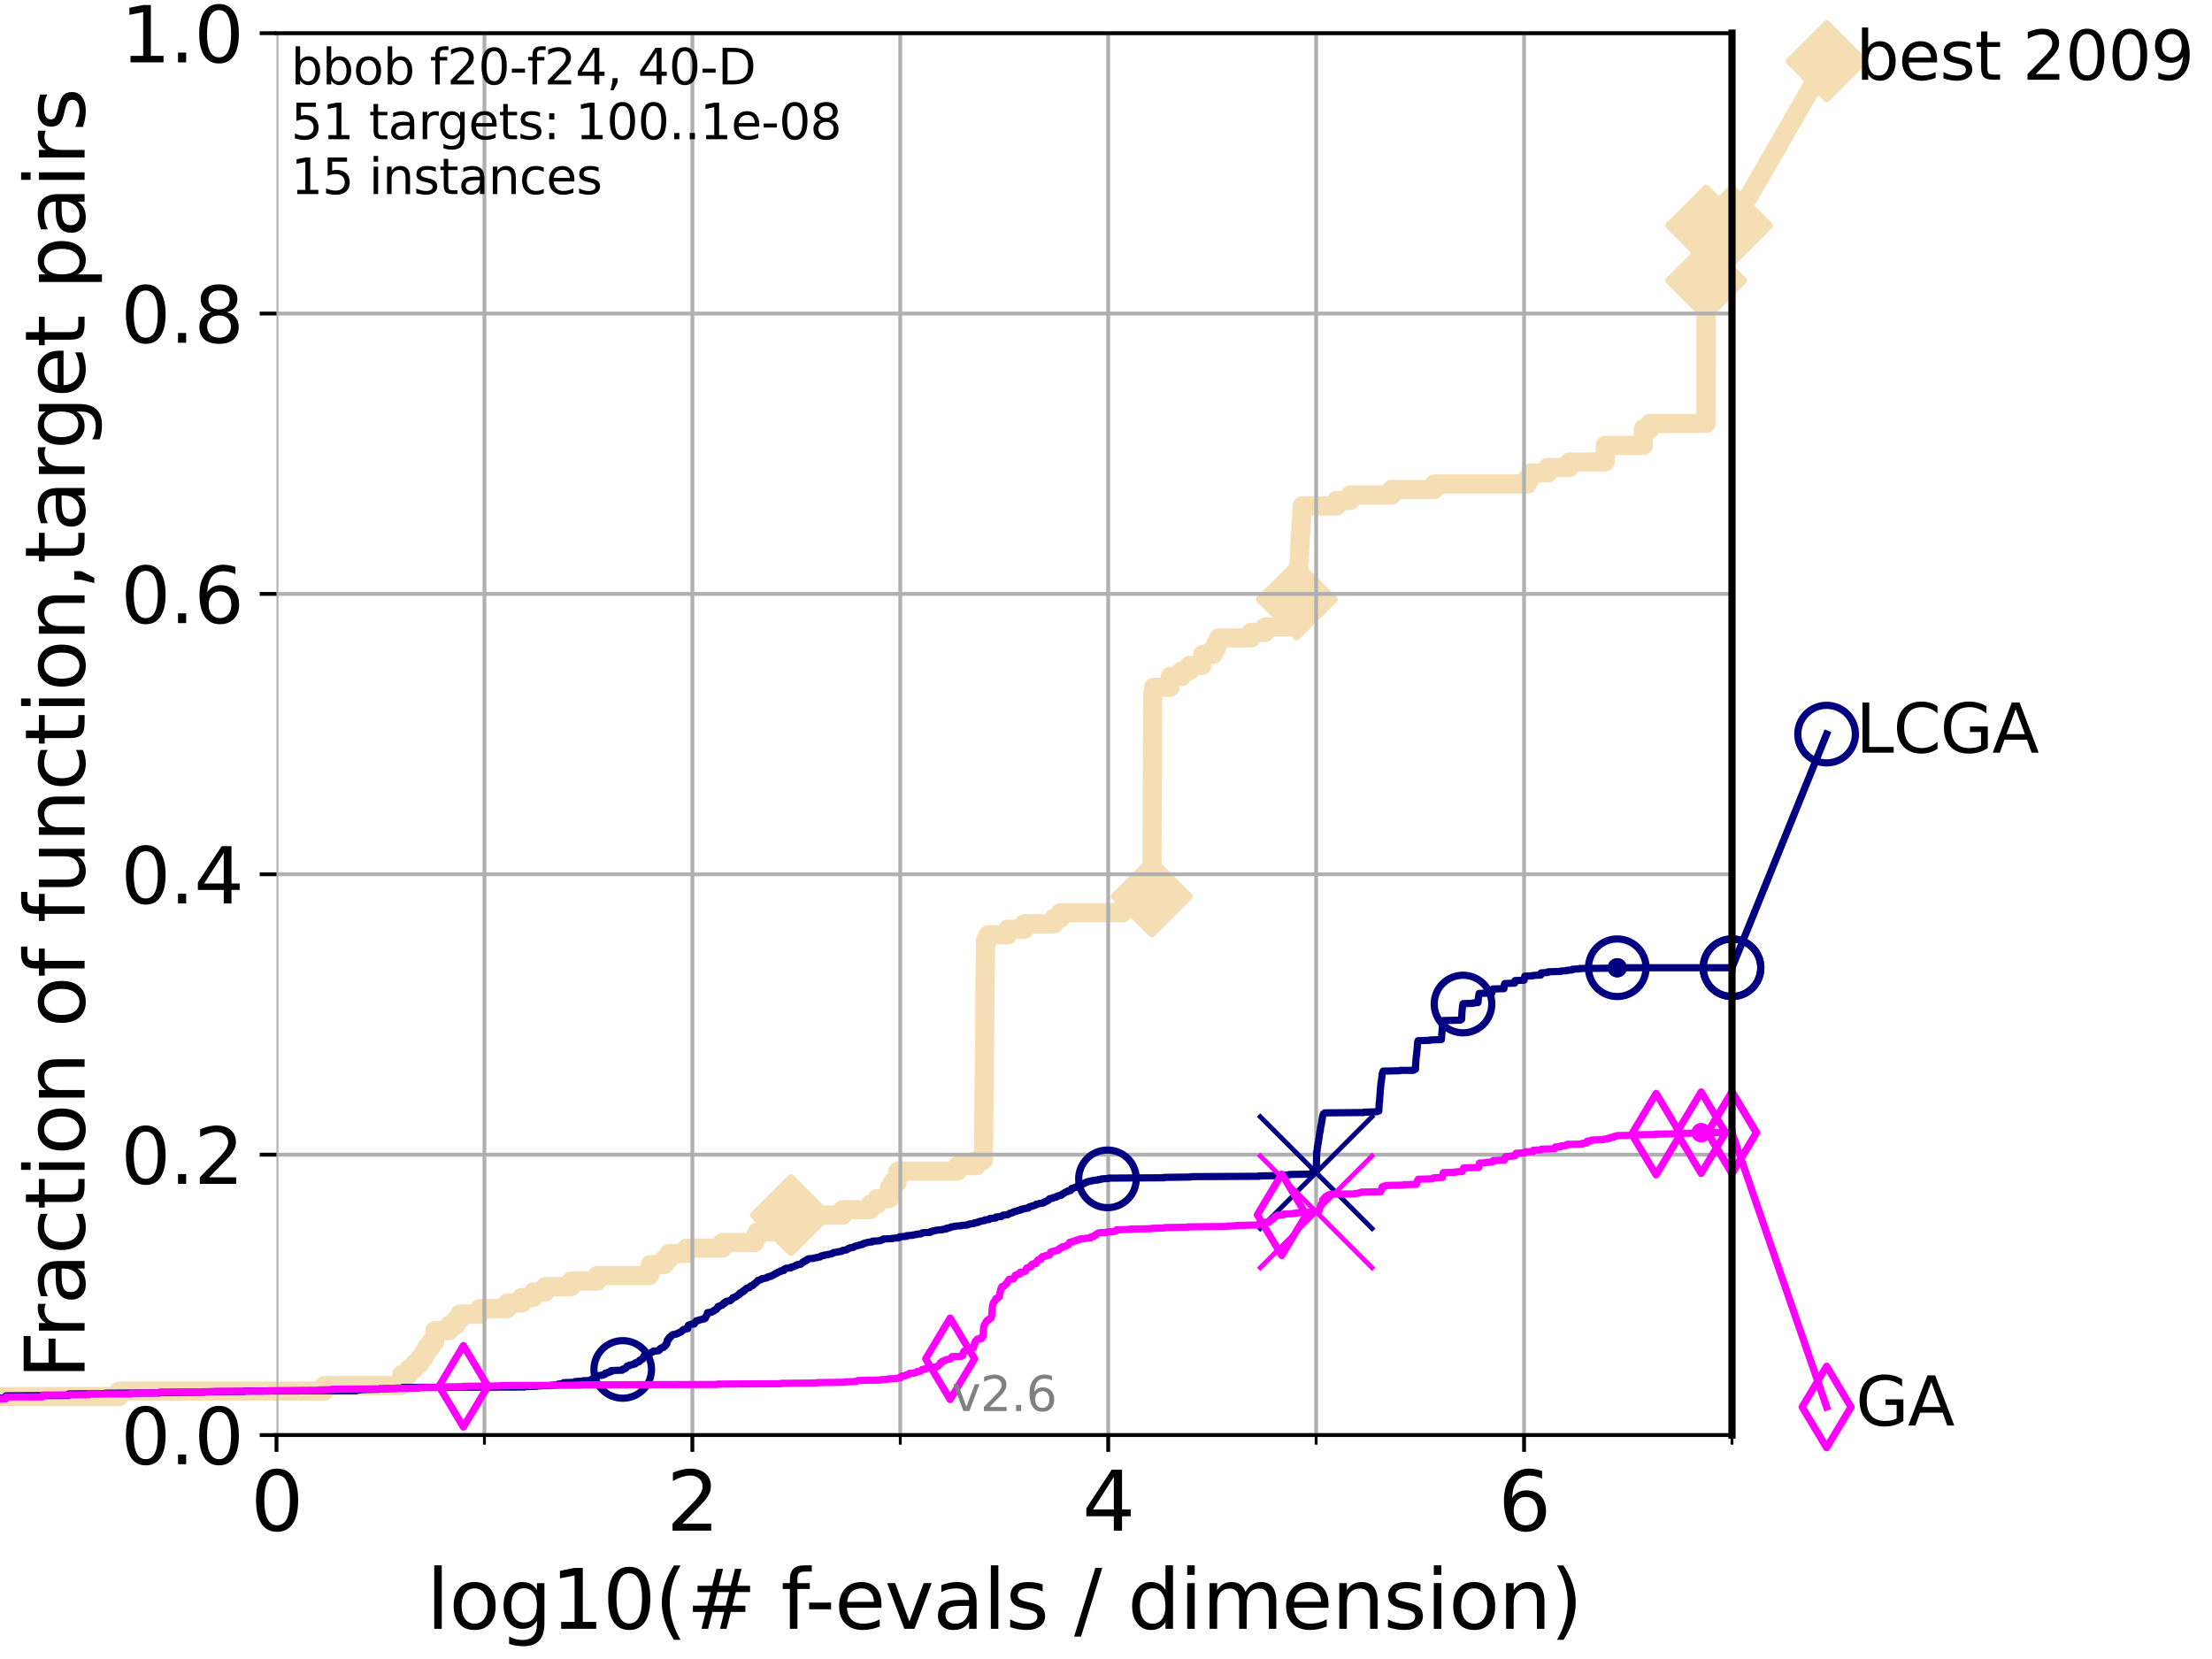 <?xml version="1.0" encoding="utf-8" standalone="no"?>
<!DOCTYPE svg PUBLIC "-//W3C//DTD SVG 1.1//EN"
  "http://www.w3.org/Graphics/SVG/1.1/DTD/svg11.dtd">
<svg xmlns:xlink="http://www.w3.org/1999/xlink" width="460.8pt" height="345.6pt" viewBox="0 0 460.8 345.6" xmlns="http://www.w3.org/2000/svg" version="1.1">
 <defs>
  <style type="text/css">*{stroke-linejoin: round; stroke-linecap: butt}</style>
 </defs>
 <g id="figure_1">
  <g id="patch_1">
   <path d="M 0 345.6 
L 460.8 345.6 
L 460.8 0 
L 0 0 
z
" style="fill: #ffffff"/>
  </g>
  <g id="axes_1">
   <g id="patch_2">
    <path d="M 57.6 298.944 
L 360.806 298.944 
L 360.806 6.912 
L 57.6 6.912 
z
" style="fill: #ffffff"/>
   </g>
   <g id="line2d_1">
    <path d="M -1 290.927 
L 24.812 290.927 
L 24.812 289.782 
L 67.582 289.782 
L 67.582 288.637 
L 83.678 288.637 
L 83.678 286.347 
L 85.148 286.347 
L 85.148 285.201 
L 86.307 285.201 
L 86.307 284.056 
L 87.496 284.056 
L 87.496 282.911 
L 88.249 282.911 
L 88.249 281.766 
L 88.883 281.766 
L 88.883 280.62 
L 89.839 280.62 
L 89.839 279.475 
L 90.587 279.475 
L 90.587 277.185 
L 93.591 277.185 
L 93.591 276.04 
L 94.995 276.04 
L 94.995 274.894 
L 95.814 274.894 
L 95.814 273.749 
L 99.95 273.749 
L 99.95 272.604 
L 105.669 272.604 
L 105.669 271.459 
L 108.636 271.459 
L 108.636 270.313 
L 111.09 270.313 
L 111.09 269.168 
L 113.574 269.168 
L 113.574 268.023 
L 118.962 268.023 
L 118.962 266.878 
L 124.374 266.878 
L 124.374 265.733 
L 135.291 265.733 
L 135.291 264.587 
L 135.464 264.587 
L 135.464 263.442 
L 138.362 263.442 
L 138.362 262.297 
L 139.375 262.297 
L 139.375 261.152 
L 143.046 261.152 
L 143.046 260.006 
L 150.499 260.006 
L 150.499 258.861 
L 157.197 258.861 
L 157.197 257.716 
L 157.812 257.716 
L 157.812 256.571 
L 161.786 256.571 
L 161.786 255.426 
L 163.373 255.426 
L 163.373 254.28 
L 164.779 254.28 
L 164.779 253.135 
L 175.553 253.135 
L 175.553 251.99 
L 181.316 251.99 
L 181.316 250.845 
L 182.695 250.845 
L 182.695 249.699 
L 185.247 249.699 
L 185.27 247.409 
L 185.962 247.409 
L 185.962 246.264 
L 186.913 246.264 
L 186.913 245.118 
L 187.071 245.118 
L 187.071 243.973 
L 199.484 243.973 
L 199.484 242.828 
L 203.447 242.828 
L 203.447 241.683 
L 204.876 241.683 
L 204.977 229.085 
L 204.988 229.085 
L 205.093 218.778 
L 205.105 218.778 
L 205.209 203.89 
L 205.222 203.89 
L 205.295 195.874 
L 205.843 195.874 
L 205.843 194.729 
L 209.913 194.729 
L 209.913 193.583 
L 213.345 193.583 
L 213.345 192.438 
L 219.558 192.438 
L 219.558 191.293 
L 220.898 191.293 
L 220.898 190.148 
L 233.848 190.148 
L 233.848 189.003 
L 239.939 189.003 
L 240.049 161.517 
L 240.062 161.517 
L 240.134 144.339 
L 240.306 144.339 
L 240.306 143.194 
L 243.743 143.194 
L 243.776 140.903 
L 246.174 140.903 
L 246.174 139.758 
L 247.805 139.758 
L 247.805 138.613 
L 250.363 138.613 
L 250.363 137.467 
L 250.565 137.467 
L 250.565 136.322 
L 252.722 136.322 
L 252.722 135.177 
L 253.359 135.177 
L 253.359 134.032 
L 253.867 134.032 
L 253.867 132.887 
L 260.627 132.887 
L 260.627 131.741 
L 263.566 131.741 
L 263.566 130.596 
L 269.613 130.596 
L 269.613 129.451 
L 269.74 129.451 
L 269.74 128.306 
L 269.89 128.306 
L 269.951 126.015 
L 270.065 126.015 
L 270.157 123.725 
L 270.225 123.725 
L 270.314 121.434 
L 270.384 121.434 
L 270.459 119.144 
L 270.514 119.144 
L 270.593 116.853 
L 270.68 116.853 
L 270.789 113.418 
L 270.846 113.418 
L 270.899 111.127 
L 270.981 111.127 
L 271.059 108.837 
L 271.127 108.837 
L 271.19 106.546 
L 271.271 106.546 
L 271.271 105.401 
L 278.462 105.401 
L 278.462 104.256 
L 281.311 104.256 
L 281.311 103.111 
L 289.928 103.111 
L 289.928 101.966 
L 298.759 101.966 
L 298.759 100.82 
L 318.184 100.82 
L 318.184 99.675 
L 318.823 99.675 
L 318.823 98.53 
L 322.45 98.53 
L 322.45 97.385 
L 326.888 97.385 
L 326.888 96.239 
L 334.38 96.239 
L 334.386 92.804 
L 342.323 92.804 
L 342.328 89.368 
L 343.705 89.368 
L 343.705 88.223 
L 355.405 88.223 
L 355.425 46.995 
L 360.806 46.995 
L 360.806 46.995 
" style="fill: none; stroke: #f5deb3; stroke-width: 4; stroke-linecap: square"/>
   </g>
   <g id="line2d_2">
    <defs>
     <path id="m6b3f3b7dd0" d="M 0 7.778 
L 7.778 0 
L 0 -7.778 
L -7.778 0 
z
" style="stroke: #f5deb3; stroke-width: 1.5; stroke-linejoin: miter"/>
    </defs>
    <g>
     <use xlink:href="#m6b3f3b7dd0" x="164.779" y="253.135" style="fill: #f5deb3; stroke: #f5deb3; stroke-width: 1.5; stroke-linejoin: miter"/>
     <use xlink:href="#m6b3f3b7dd0" x="239.94" y="186.712" style="fill: #f5deb3; stroke: #f5deb3; stroke-width: 1.5; stroke-linejoin: miter"/>
     <use xlink:href="#m6b3f3b7dd0" x="270.157" y="124.87" style="fill: #f5deb3; stroke: #f5deb3; stroke-width: 1.5; stroke-linejoin: miter"/>
     <use xlink:href="#m6b3f3b7dd0" x="355.42" y="58.447" style="fill: #f5deb3; stroke: #f5deb3; stroke-width: 1.5; stroke-linejoin: miter"/>
     <use xlink:href="#m6b3f3b7dd0" x="355.425" y="46.995" style="fill: #f5deb3; stroke: #f5deb3; stroke-width: 1.5; stroke-linejoin: miter"/>
     <use xlink:href="#m6b3f3b7dd0" x="360.806" y="46.995" style="fill: #f5deb3; stroke: #f5deb3; stroke-width: 1.5; stroke-linejoin: miter"/>
    </g>
   </g>
   <g id="line2d_3">
    <path style="fill: none; stroke: #f5deb3; stroke-width: 4; stroke-linecap: square"/>
    <g/>
   </g>
   <g id="line2d_4">
    <path d="M 360.806 46.995 
L 380.515 12.753 
" style="fill: none; stroke: #f5deb3; stroke-width: 4; stroke-linecap: square"/>
    <g>
     <use xlink:href="#m6b3f3b7dd0" x="360.806" y="46.995" style="fill: #f5deb3; stroke: #f5deb3; stroke-width: 1.5; stroke-linejoin: miter"/>
     <use xlink:href="#m6b3f3b7dd0" x="380.515" y="12.753" style="fill: #f5deb3; stroke: #f5deb3; stroke-width: 1.5; stroke-linejoin: miter"/>
    </g>
   </g>
   <g id="matplotlib.axis_1">
    <g id="xtick_1">
     <g id="line2d_5">
      <path d="M 57.6 298.944 
L 57.6 6.912 
" clip-path="url(#p2f5a891c24)" style="fill: none; stroke: #b0b0b0; stroke-width: 0.8; stroke-linecap: square"/>
     </g>
     <g id="line2d_6">
      <defs>
       <path id="mb6b15134c5" d="M 0 0 
L 0 3.5 
" style="stroke: #000000; stroke-width: 0.8"/>
      </defs>
      <g>
       <use xlink:href="#mb6b15134c5" x="57.6" y="298.944" style="stroke: #000000; stroke-width: 0.8"/>
      </g>
     </g>
     <g id="text_1">
      <!-- 0 -->
      <g transform="translate(52.192 318.861)scale(0.17 -0.17)">
       <defs>
        <path id="DejaVuSans-30" d="M 2034 4250 
Q 1547 4250 1301 3770 
Q 1056 3291 1056 2328 
Q 1056 1369 1301 889 
Q 1547 409 2034 409 
Q 2525 409 2770 889 
Q 3016 1369 3016 2328 
Q 3016 3291 2770 3770 
Q 2525 4250 2034 4250 
z
M 2034 4750 
Q 2819 4750 3233 4129 
Q 3647 3509 3647 2328 
Q 3647 1150 3233 529 
Q 2819 -91 2034 -91 
Q 1250 -91 836 529 
Q 422 1150 422 2328 
Q 422 3509 836 4129 
Q 1250 4750 2034 4750 
z
" transform="scale(0.016)"/>
       </defs>
       <use xlink:href="#DejaVuSans-30"/>
      </g>
     </g>
    </g>
    <g id="xtick_2">
     <g id="line2d_7">
      <path d="M 144.23 298.944 
L 144.23 6.912 
" clip-path="url(#p2f5a891c24)" style="fill: none; stroke: #b0b0b0; stroke-width: 0.8; stroke-linecap: square"/>
     </g>
     <g id="line2d_8">
      <g>
       <use xlink:href="#mb6b15134c5" x="144.23" y="298.944" style="stroke: #000000; stroke-width: 0.8"/>
      </g>
     </g>
     <g id="text_2">
      <!-- 2 -->
      <g transform="translate(138.822 318.861)scale(0.17 -0.17)">
       <defs>
        <path id="DejaVuSans-32" d="M 1228 531 
L 3431 531 
L 3431 0 
L 469 0 
L 469 531 
Q 828 903 1448 1529 
Q 2069 2156 2228 2338 
Q 2531 2678 2651 2914 
Q 2772 3150 2772 3378 
Q 2772 3750 2511 3984 
Q 2250 4219 1831 4219 
Q 1534 4219 1204 4116 
Q 875 4013 500 3803 
L 500 4441 
Q 881 4594 1212 4672 
Q 1544 4750 1819 4750 
Q 2544 4750 2975 4387 
Q 3406 4025 3406 3419 
Q 3406 3131 3298 2873 
Q 3191 2616 2906 2266 
Q 2828 2175 2409 1742 
Q 1991 1309 1228 531 
z
" transform="scale(0.016)"/>
       </defs>
       <use xlink:href="#DejaVuSans-32"/>
      </g>
     </g>
    </g>
    <g id="xtick_3">
     <g id="line2d_9">
      <path d="M 230.861 298.944 
L 230.861 6.912 
" clip-path="url(#p2f5a891c24)" style="fill: none; stroke: #b0b0b0; stroke-width: 0.8; stroke-linecap: square"/>
     </g>
     <g id="line2d_10">
      <g>
       <use xlink:href="#mb6b15134c5" x="230.861" y="298.944" style="stroke: #000000; stroke-width: 0.8"/>
      </g>
     </g>
     <g id="text_3">
      <!-- 4 -->
      <g transform="translate(225.453 318.861)scale(0.17 -0.17)">
       <defs>
        <path id="DejaVuSans-34" d="M 2419 4116 
L 825 1625 
L 2419 1625 
L 2419 4116 
z
M 2253 4666 
L 3047 4666 
L 3047 1625 
L 3713 1625 
L 3713 1100 
L 3047 1100 
L 3047 0 
L 2419 0 
L 2419 1100 
L 313 1100 
L 313 1709 
L 2253 4666 
z
" transform="scale(0.016)"/>
       </defs>
       <use xlink:href="#DejaVuSans-34"/>
      </g>
     </g>
    </g>
    <g id="xtick_4">
     <g id="line2d_11">
      <path d="M 317.491 298.944 
L 317.491 6.912 
" clip-path="url(#p2f5a891c24)" style="fill: none; stroke: #b0b0b0; stroke-width: 0.8; stroke-linecap: square"/>
     </g>
     <g id="line2d_12">
      <g>
       <use xlink:href="#mb6b15134c5" x="317.491" y="298.944" style="stroke: #000000; stroke-width: 0.8"/>
      </g>
     </g>
     <g id="text_4">
      <!-- 6 -->
      <g transform="translate(312.083 318.861)scale(0.17 -0.17)">
       <defs>
        <path id="DejaVuSans-36" d="M 2113 2584 
Q 1688 2584 1439 2293 
Q 1191 2003 1191 1497 
Q 1191 994 1439 701 
Q 1688 409 2113 409 
Q 2538 409 2786 701 
Q 3034 994 3034 1497 
Q 3034 2003 2786 2293 
Q 2538 2584 2113 2584 
z
M 3366 4563 
L 3366 3988 
Q 3128 4100 2886 4159 
Q 2644 4219 2406 4219 
Q 1781 4219 1451 3797 
Q 1122 3375 1075 2522 
Q 1259 2794 1537 2939 
Q 1816 3084 2150 3084 
Q 2853 3084 3261 2657 
Q 3669 2231 3669 1497 
Q 3669 778 3244 343 
Q 2819 -91 2113 -91 
Q 1303 -91 875 529 
Q 447 1150 447 2328 
Q 447 3434 972 4092 
Q 1497 4750 2381 4750 
Q 2619 4750 2861 4703 
Q 3103 4656 3366 4563 
z
" transform="scale(0.016)"/>
       </defs>
       <use xlink:href="#DejaVuSans-36"/>
      </g>
     </g>
    </g>
    <g id="xtick_5">
     <g id="line2d_13">
      <path d="M 100.915 298.944 
L 100.915 6.912 
" clip-path="url(#p2f5a891c24)" style="fill: none; stroke: #b0b0b0; stroke-width: 0.8; stroke-linecap: square"/>
     </g>
     <g id="line2d_14">
      <defs>
       <path id="mfdd5ebd5a5" d="M 0 0 
L 0 2 
" style="stroke: #000000; stroke-width: 0.6"/>
      </defs>
      <g>
       <use xlink:href="#mfdd5ebd5a5" x="100.915" y="298.944" style="stroke: #000000; stroke-width: 0.6"/>
      </g>
     </g>
    </g>
    <g id="xtick_6">
     <g id="line2d_15">
      <path d="M 187.546 298.944 
L 187.546 6.912 
" clip-path="url(#p2f5a891c24)" style="fill: none; stroke: #b0b0b0; stroke-width: 0.8; stroke-linecap: square"/>
     </g>
     <g id="line2d_16">
      <g>
       <use xlink:href="#mfdd5ebd5a5" x="187.546" y="298.944" style="stroke: #000000; stroke-width: 0.6"/>
      </g>
     </g>
    </g>
    <g id="xtick_7">
     <g id="line2d_17">
      <path d="M 274.176 298.944 
L 274.176 6.912 
" clip-path="url(#p2f5a891c24)" style="fill: none; stroke: #b0b0b0; stroke-width: 0.8; stroke-linecap: square"/>
     </g>
     <g id="line2d_18">
      <g>
       <use xlink:href="#mfdd5ebd5a5" x="274.176" y="298.944" style="stroke: #000000; stroke-width: 0.6"/>
      </g>
     </g>
    </g>
    <g id="xtick_8">
     <g id="line2d_19">
      <path d="M 360.806 298.944 
L 360.806 6.912 
" clip-path="url(#p2f5a891c24)" style="fill: none; stroke: #b0b0b0; stroke-width: 0.8; stroke-linecap: square"/>
     </g>
     <g id="line2d_20">
      <g>
       <use xlink:href="#mfdd5ebd5a5" x="360.806" y="298.944" style="stroke: #000000; stroke-width: 0.6"/>
      </g>
     </g>
    </g>
    <g id="text_5">
     <!-- log10(# f-evals / dimension) -->
     <g transform="translate(88.823 339.314)scale(0.17 -0.17)">
      <defs>
       <path id="DejaVuSans-6c" d="M 603 4863 
L 1178 4863 
L 1178 0 
L 603 0 
L 603 4863 
z
" transform="scale(0.016)"/>
       <path id="DejaVuSans-6f" d="M 1959 3097 
Q 1497 3097 1228 2736 
Q 959 2375 959 1747 
Q 959 1119 1226 758 
Q 1494 397 1959 397 
Q 2419 397 2687 759 
Q 2956 1122 2956 1747 
Q 2956 2369 2687 2733 
Q 2419 3097 1959 3097 
z
M 1959 3584 
Q 2709 3584 3137 3096 
Q 3566 2609 3566 1747 
Q 3566 888 3137 398 
Q 2709 -91 1959 -91 
Q 1206 -91 779 398 
Q 353 888 353 1747 
Q 353 2609 779 3096 
Q 1206 3584 1959 3584 
z
" transform="scale(0.016)"/>
       <path id="DejaVuSans-67" d="M 2906 1791 
Q 2906 2416 2648 2759 
Q 2391 3103 1925 3103 
Q 1463 3103 1205 2759 
Q 947 2416 947 1791 
Q 947 1169 1205 825 
Q 1463 481 1925 481 
Q 2391 481 2648 825 
Q 2906 1169 2906 1791 
z
M 3481 434 
Q 3481 -459 3084 -895 
Q 2688 -1331 1869 -1331 
Q 1566 -1331 1297 -1286 
Q 1028 -1241 775 -1147 
L 775 -588 
Q 1028 -725 1275 -790 
Q 1522 -856 1778 -856 
Q 2344 -856 2625 -561 
Q 2906 -266 2906 331 
L 2906 616 
Q 2728 306 2450 153 
Q 2172 0 1784 0 
Q 1141 0 747 490 
Q 353 981 353 1791 
Q 353 2603 747 3093 
Q 1141 3584 1784 3584 
Q 2172 3584 2450 3431 
Q 2728 3278 2906 2969 
L 2906 3500 
L 3481 3500 
L 3481 434 
z
" transform="scale(0.016)"/>
       <path id="DejaVuSans-31" d="M 794 531 
L 1825 531 
L 1825 4091 
L 703 3866 
L 703 4441 
L 1819 4666 
L 2450 4666 
L 2450 531 
L 3481 531 
L 3481 0 
L 794 0 
L 794 531 
z
" transform="scale(0.016)"/>
       <path id="DejaVuSans-28" d="M 1984 4856 
Q 1566 4138 1362 3434 
Q 1159 2731 1159 2009 
Q 1159 1288 1364 580 
Q 1569 -128 1984 -844 
L 1484 -844 
Q 1016 -109 783 600 
Q 550 1309 550 2009 
Q 550 2706 781 3412 
Q 1013 4119 1484 4856 
L 1984 4856 
z
" transform="scale(0.016)"/>
       <path id="DejaVuSans-23" d="M 3272 2816 
L 2363 2816 
L 2100 1772 
L 3016 1772 
L 3272 2816 
z
M 2803 4594 
L 2478 3297 
L 3391 3297 
L 3719 4594 
L 4219 4594 
L 3897 3297 
L 4872 3297 
L 4872 2816 
L 3775 2816 
L 3519 1772 
L 4513 1772 
L 4513 1294 
L 3397 1294 
L 3072 0 
L 2572 0 
L 2894 1294 
L 1978 1294 
L 1656 0 
L 1153 0 
L 1478 1294 
L 494 1294 
L 494 1772 
L 1594 1772 
L 1856 2816 
L 850 2816 
L 850 3297 
L 1978 3297 
L 2297 4594 
L 2803 4594 
z
" transform="scale(0.016)"/>
       <path id="DejaVuSans-20" transform="scale(0.016)"/>
       <path id="DejaVuSans-66" d="M 2375 4863 
L 2375 4384 
L 1825 4384 
Q 1516 4384 1395 4259 
Q 1275 4134 1275 3809 
L 1275 3500 
L 2222 3500 
L 2222 3053 
L 1275 3053 
L 1275 0 
L 697 0 
L 697 3053 
L 147 3053 
L 147 3500 
L 697 3500 
L 697 3744 
Q 697 4328 969 4595 
Q 1241 4863 1831 4863 
L 2375 4863 
z
" transform="scale(0.016)"/>
       <path id="DejaVuSans-2d" d="M 313 2009 
L 1997 2009 
L 1997 1497 
L 313 1497 
L 313 2009 
z
" transform="scale(0.016)"/>
       <path id="DejaVuSans-65" d="M 3597 1894 
L 3597 1613 
L 953 1613 
Q 991 1019 1311 708 
Q 1631 397 2203 397 
Q 2534 397 2845 478 
Q 3156 559 3463 722 
L 3463 178 
Q 3153 47 2828 -22 
Q 2503 -91 2169 -91 
Q 1331 -91 842 396 
Q 353 884 353 1716 
Q 353 2575 817 3079 
Q 1281 3584 2069 3584 
Q 2775 3584 3186 3129 
Q 3597 2675 3597 1894 
z
M 3022 2063 
Q 3016 2534 2758 2815 
Q 2500 3097 2075 3097 
Q 1594 3097 1305 2825 
Q 1016 2553 972 2059 
L 3022 2063 
z
" transform="scale(0.016)"/>
       <path id="DejaVuSans-76" d="M 191 3500 
L 800 3500 
L 1894 563 
L 2988 3500 
L 3597 3500 
L 2284 0 
L 1503 0 
L 191 3500 
z
" transform="scale(0.016)"/>
       <path id="DejaVuSans-61" d="M 2194 1759 
Q 1497 1759 1228 1600 
Q 959 1441 959 1056 
Q 959 750 1161 570 
Q 1363 391 1709 391 
Q 2188 391 2477 730 
Q 2766 1069 2766 1631 
L 2766 1759 
L 2194 1759 
z
M 3341 1997 
L 3341 0 
L 2766 0 
L 2766 531 
Q 2569 213 2275 61 
Q 1981 -91 1556 -91 
Q 1019 -91 701 211 
Q 384 513 384 1019 
Q 384 1609 779 1909 
Q 1175 2209 1959 2209 
L 2766 2209 
L 2766 2266 
Q 2766 2663 2505 2880 
Q 2244 3097 1772 3097 
Q 1472 3097 1187 3025 
Q 903 2953 641 2809 
L 641 3341 
Q 956 3463 1253 3523 
Q 1550 3584 1831 3584 
Q 2591 3584 2966 3190 
Q 3341 2797 3341 1997 
z
" transform="scale(0.016)"/>
       <path id="DejaVuSans-73" d="M 2834 3397 
L 2834 2853 
Q 2591 2978 2328 3040 
Q 2066 3103 1784 3103 
Q 1356 3103 1142 2972 
Q 928 2841 928 2578 
Q 928 2378 1081 2264 
Q 1234 2150 1697 2047 
L 1894 2003 
Q 2506 1872 2764 1633 
Q 3022 1394 3022 966 
Q 3022 478 2636 193 
Q 2250 -91 1575 -91 
Q 1294 -91 989 -36 
Q 684 19 347 128 
L 347 722 
Q 666 556 975 473 
Q 1284 391 1588 391 
Q 1994 391 2212 530 
Q 2431 669 2431 922 
Q 2431 1156 2273 1281 
Q 2116 1406 1581 1522 
L 1381 1569 
Q 847 1681 609 1914 
Q 372 2147 372 2553 
Q 372 3047 722 3315 
Q 1072 3584 1716 3584 
Q 2034 3584 2315 3537 
Q 2597 3491 2834 3397 
z
" transform="scale(0.016)"/>
       <path id="DejaVuSans-2f" d="M 1625 4666 
L 2156 4666 
L 531 -594 
L 0 -594 
L 1625 4666 
z
" transform="scale(0.016)"/>
       <path id="DejaVuSans-64" d="M 2906 2969 
L 2906 4863 
L 3481 4863 
L 3481 0 
L 2906 0 
L 2906 525 
Q 2725 213 2448 61 
Q 2172 -91 1784 -91 
Q 1150 -91 751 415 
Q 353 922 353 1747 
Q 353 2572 751 3078 
Q 1150 3584 1784 3584 
Q 2172 3584 2448 3432 
Q 2725 3281 2906 2969 
z
M 947 1747 
Q 947 1113 1208 752 
Q 1469 391 1925 391 
Q 2381 391 2643 752 
Q 2906 1113 2906 1747 
Q 2906 2381 2643 2742 
Q 2381 3103 1925 3103 
Q 1469 3103 1208 2742 
Q 947 2381 947 1747 
z
" transform="scale(0.016)"/>
       <path id="DejaVuSans-69" d="M 603 3500 
L 1178 3500 
L 1178 0 
L 603 0 
L 603 3500 
z
M 603 4863 
L 1178 4863 
L 1178 4134 
L 603 4134 
L 603 4863 
z
" transform="scale(0.016)"/>
       <path id="DejaVuSans-6d" d="M 3328 2828 
Q 3544 3216 3844 3400 
Q 4144 3584 4550 3584 
Q 5097 3584 5394 3201 
Q 5691 2819 5691 2113 
L 5691 0 
L 5113 0 
L 5113 2094 
Q 5113 2597 4934 2840 
Q 4756 3084 4391 3084 
Q 3944 3084 3684 2787 
Q 3425 2491 3425 1978 
L 3425 0 
L 2847 0 
L 2847 2094 
Q 2847 2600 2669 2842 
Q 2491 3084 2119 3084 
Q 1678 3084 1418 2786 
Q 1159 2488 1159 1978 
L 1159 0 
L 581 0 
L 581 3500 
L 1159 3500 
L 1159 2956 
Q 1356 3278 1631 3431 
Q 1906 3584 2284 3584 
Q 2666 3584 2933 3390 
Q 3200 3197 3328 2828 
z
" transform="scale(0.016)"/>
       <path id="DejaVuSans-6e" d="M 3513 2113 
L 3513 0 
L 2938 0 
L 2938 2094 
Q 2938 2591 2744 2837 
Q 2550 3084 2163 3084 
Q 1697 3084 1428 2787 
Q 1159 2491 1159 1978 
L 1159 0 
L 581 0 
L 581 3500 
L 1159 3500 
L 1159 2956 
Q 1366 3272 1645 3428 
Q 1925 3584 2291 3584 
Q 2894 3584 3203 3211 
Q 3513 2838 3513 2113 
z
" transform="scale(0.016)"/>
       <path id="DejaVuSans-29" d="M 513 4856 
L 1013 4856 
Q 1481 4119 1714 3412 
Q 1947 2706 1947 2009 
Q 1947 1309 1714 600 
Q 1481 -109 1013 -844 
L 513 -844 
Q 928 -128 1133 580 
Q 1338 1288 1338 2009 
Q 1338 2731 1133 3434 
Q 928 4138 513 4856 
z
" transform="scale(0.016)"/>
      </defs>
      <use xlink:href="#DejaVuSans-6c"/>
      <use xlink:href="#DejaVuSans-6f" x="27.783"/>
      <use xlink:href="#DejaVuSans-67" x="88.965"/>
      <use xlink:href="#DejaVuSans-31" x="152.441"/>
      <use xlink:href="#DejaVuSans-30" x="216.064"/>
      <use xlink:href="#DejaVuSans-28" x="279.688"/>
      <use xlink:href="#DejaVuSans-23" x="318.701"/>
      <use xlink:href="#DejaVuSans-20" x="402.49"/>
      <use xlink:href="#DejaVuSans-66" x="434.277"/>
      <use xlink:href="#DejaVuSans-2d" x="463.982"/>
      <use xlink:href="#DejaVuSans-65" x="500.066"/>
      <use xlink:href="#DejaVuSans-76" x="561.59"/>
      <use xlink:href="#DejaVuSans-61" x="620.77"/>
      <use xlink:href="#DejaVuSans-6c" x="682.049"/>
      <use xlink:href="#DejaVuSans-73" x="709.832"/>
      <use xlink:href="#DejaVuSans-20" x="761.932"/>
      <use xlink:href="#DejaVuSans-2f" x="793.719"/>
      <use xlink:href="#DejaVuSans-20" x="827.41"/>
      <use xlink:href="#DejaVuSans-64" x="859.197"/>
      <use xlink:href="#DejaVuSans-69" x="922.674"/>
      <use xlink:href="#DejaVuSans-6d" x="950.457"/>
      <use xlink:href="#DejaVuSans-65" x="1047.869"/>
      <use xlink:href="#DejaVuSans-6e" x="1109.393"/>
      <use xlink:href="#DejaVuSans-73" x="1172.771"/>
      <use xlink:href="#DejaVuSans-69" x="1224.871"/>
      <use xlink:href="#DejaVuSans-6f" x="1252.654"/>
      <use xlink:href="#DejaVuSans-6e" x="1313.836"/>
      <use xlink:href="#DejaVuSans-29" x="1377.215"/>
     </g>
    </g>
   </g>
   <g id="matplotlib.axis_2">
    <g id="ytick_1">
     <g id="line2d_21">
      <path d="M 57.6 298.944 
L 360.806 298.944 
" clip-path="url(#p2f5a891c24)" style="fill: none; stroke: #b0b0b0; stroke-width: 0.8; stroke-linecap: square"/>
     </g>
     <g id="line2d_22">
      <defs>
       <path id="m9575d12c9d" d="M 0 0 
L -3.5 0 
" style="stroke: #000000; stroke-width: 0.8"/>
      </defs>
      <g>
       <use xlink:href="#m9575d12c9d" x="57.6" y="298.944" style="stroke: #000000; stroke-width: 0.8"/>
      </g>
     </g>
     <g id="text_6">
      <!-- 0.0 -->
      <g transform="translate(25.155 305.023)scale(0.16 -0.16)">
       <defs>
        <path id="DejaVuSans-2e" d="M 684 794 
L 1344 794 
L 1344 0 
L 684 0 
L 684 794 
z
" transform="scale(0.016)"/>
       </defs>
       <use xlink:href="#DejaVuSans-30"/>
       <use xlink:href="#DejaVuSans-2e" x="63.623"/>
       <use xlink:href="#DejaVuSans-30" x="95.41"/>
      </g>
     </g>
    </g>
    <g id="ytick_2">
     <g id="line2d_23">
      <path d="M 57.6 240.538 
L 360.806 240.538 
" clip-path="url(#p2f5a891c24)" style="fill: none; stroke: #b0b0b0; stroke-width: 0.8; stroke-linecap: square"/>
     </g>
     <g id="line2d_24">
      <g>
       <use xlink:href="#m9575d12c9d" x="57.6" y="240.538" style="stroke: #000000; stroke-width: 0.8"/>
      </g>
     </g>
     <g id="text_7">
      <!-- 0.2 -->
      <g transform="translate(25.155 246.616)scale(0.16 -0.16)">
       <use xlink:href="#DejaVuSans-30"/>
       <use xlink:href="#DejaVuSans-2e" x="63.623"/>
       <use xlink:href="#DejaVuSans-32" x="95.41"/>
      </g>
     </g>
    </g>
    <g id="ytick_3">
     <g id="line2d_25">
      <path d="M 57.6 182.131 
L 360.806 182.131 
" clip-path="url(#p2f5a891c24)" style="fill: none; stroke: #b0b0b0; stroke-width: 0.8; stroke-linecap: square"/>
     </g>
     <g id="line2d_26">
      <g>
       <use xlink:href="#m9575d12c9d" x="57.6" y="182.131" style="stroke: #000000; stroke-width: 0.8"/>
      </g>
     </g>
     <g id="text_8">
      <!-- 0.4 -->
      <g transform="translate(25.155 188.21)scale(0.16 -0.16)">
       <use xlink:href="#DejaVuSans-30"/>
       <use xlink:href="#DejaVuSans-2e" x="63.623"/>
       <use xlink:href="#DejaVuSans-34" x="95.41"/>
      </g>
     </g>
    </g>
    <g id="ytick_4">
     <g id="line2d_27">
      <path d="M 57.6 123.725 
L 360.806 123.725 
" clip-path="url(#p2f5a891c24)" style="fill: none; stroke: #b0b0b0; stroke-width: 0.8; stroke-linecap: square"/>
     </g>
     <g id="line2d_28">
      <g>
       <use xlink:href="#m9575d12c9d" x="57.6" y="123.725" style="stroke: #000000; stroke-width: 0.8"/>
      </g>
     </g>
     <g id="text_9">
      <!-- 0.6 -->
      <g transform="translate(25.155 129.804)scale(0.16 -0.16)">
       <use xlink:href="#DejaVuSans-30"/>
       <use xlink:href="#DejaVuSans-2e" x="63.623"/>
       <use xlink:href="#DejaVuSans-36" x="95.41"/>
      </g>
     </g>
    </g>
    <g id="ytick_5">
     <g id="line2d_29">
      <path d="M 57.6 65.318 
L 360.806 65.318 
" clip-path="url(#p2f5a891c24)" style="fill: none; stroke: #b0b0b0; stroke-width: 0.8; stroke-linecap: square"/>
     </g>
     <g id="line2d_30">
      <g>
       <use xlink:href="#m9575d12c9d" x="57.6" y="65.318" style="stroke: #000000; stroke-width: 0.8"/>
      </g>
     </g>
     <g id="text_10">
      <!-- 0.8 -->
      <g transform="translate(25.155 71.397)scale(0.16 -0.16)">
       <defs>
        <path id="DejaVuSans-38" d="M 2034 2216 
Q 1584 2216 1326 1975 
Q 1069 1734 1069 1313 
Q 1069 891 1326 650 
Q 1584 409 2034 409 
Q 2484 409 2743 651 
Q 3003 894 3003 1313 
Q 3003 1734 2745 1975 
Q 2488 2216 2034 2216 
z
M 1403 2484 
Q 997 2584 770 2862 
Q 544 3141 544 3541 
Q 544 4100 942 4425 
Q 1341 4750 2034 4750 
Q 2731 4750 3128 4425 
Q 3525 4100 3525 3541 
Q 3525 3141 3298 2862 
Q 3072 2584 2669 2484 
Q 3125 2378 3379 2068 
Q 3634 1759 3634 1313 
Q 3634 634 3220 271 
Q 2806 -91 2034 -91 
Q 1263 -91 848 271 
Q 434 634 434 1313 
Q 434 1759 690 2068 
Q 947 2378 1403 2484 
z
M 1172 3481 
Q 1172 3119 1398 2916 
Q 1625 2713 2034 2713 
Q 2441 2713 2670 2916 
Q 2900 3119 2900 3481 
Q 2900 3844 2670 4047 
Q 2441 4250 2034 4250 
Q 1625 4250 1398 4047 
Q 1172 3844 1172 3481 
z
" transform="scale(0.016)"/>
       </defs>
       <use xlink:href="#DejaVuSans-30"/>
       <use xlink:href="#DejaVuSans-2e" x="63.623"/>
       <use xlink:href="#DejaVuSans-38" x="95.41"/>
      </g>
     </g>
    </g>
    <g id="ytick_6">
     <g id="line2d_31">
      <path d="M 57.6 6.912 
L 360.806 6.912 
" clip-path="url(#p2f5a891c24)" style="fill: none; stroke: #b0b0b0; stroke-width: 0.8; stroke-linecap: square"/>
     </g>
     <g id="line2d_32">
      <g>
       <use xlink:href="#m9575d12c9d" x="57.6" y="6.912" style="stroke: #000000; stroke-width: 0.8"/>
      </g>
     </g>
     <g id="text_11">
      <!-- 1.0 -->
      <g transform="translate(25.155 12.991)scale(0.16 -0.16)">
       <use xlink:href="#DejaVuSans-31"/>
       <use xlink:href="#DejaVuSans-2e" x="63.623"/>
       <use xlink:href="#DejaVuSans-30" x="95.41"/>
      </g>
     </g>
    </g>
    <g id="text_12">
     <!-- Fraction of function,target pairs -->
     <g transform="translate(17.62 287.313)rotate(-90)scale(0.17 -0.17)">
      <defs>
       <path id="DejaVuSans-46" d="M 628 4666 
L 3309 4666 
L 3309 4134 
L 1259 4134 
L 1259 2759 
L 3109 2759 
L 3109 2228 
L 1259 2228 
L 1259 0 
L 628 0 
L 628 4666 
z
" transform="scale(0.016)"/>
       <path id="DejaVuSans-72" d="M 2631 2963 
Q 2534 3019 2420 3045 
Q 2306 3072 2169 3072 
Q 1681 3072 1420 2755 
Q 1159 2438 1159 1844 
L 1159 0 
L 581 0 
L 581 3500 
L 1159 3500 
L 1159 2956 
Q 1341 3275 1631 3429 
Q 1922 3584 2338 3584 
Q 2397 3584 2469 3576 
Q 2541 3569 2628 3553 
L 2631 2963 
z
" transform="scale(0.016)"/>
       <path id="DejaVuSans-63" d="M 3122 3366 
L 3122 2828 
Q 2878 2963 2633 3030 
Q 2388 3097 2138 3097 
Q 1578 3097 1268 2742 
Q 959 2388 959 1747 
Q 959 1106 1268 751 
Q 1578 397 2138 397 
Q 2388 397 2633 464 
Q 2878 531 3122 666 
L 3122 134 
Q 2881 22 2623 -34 
Q 2366 -91 2075 -91 
Q 1284 -91 818 406 
Q 353 903 353 1747 
Q 353 2603 823 3093 
Q 1294 3584 2113 3584 
Q 2378 3584 2631 3529 
Q 2884 3475 3122 3366 
z
" transform="scale(0.016)"/>
       <path id="DejaVuSans-74" d="M 1172 4494 
L 1172 3500 
L 2356 3500 
L 2356 3053 
L 1172 3053 
L 1172 1153 
Q 1172 725 1289 603 
Q 1406 481 1766 481 
L 2356 481 
L 2356 0 
L 1766 0 
Q 1100 0 847 248 
Q 594 497 594 1153 
L 594 3053 
L 172 3053 
L 172 3500 
L 594 3500 
L 594 4494 
L 1172 4494 
z
" transform="scale(0.016)"/>
       <path id="DejaVuSans-75" d="M 544 1381 
L 544 3500 
L 1119 3500 
L 1119 1403 
Q 1119 906 1312 657 
Q 1506 409 1894 409 
Q 2359 409 2629 706 
Q 2900 1003 2900 1516 
L 2900 3500 
L 3475 3500 
L 3475 0 
L 2900 0 
L 2900 538 
Q 2691 219 2414 64 
Q 2138 -91 1772 -91 
Q 1169 -91 856 284 
Q 544 659 544 1381 
z
M 1991 3584 
L 1991 3584 
z
" transform="scale(0.016)"/>
       <path id="DejaVuSans-2c" d="M 750 794 
L 1409 794 
L 1409 256 
L 897 -744 
L 494 -744 
L 750 256 
L 750 794 
z
" transform="scale(0.016)"/>
       <path id="DejaVuSans-70" d="M 1159 525 
L 1159 -1331 
L 581 -1331 
L 581 3500 
L 1159 3500 
L 1159 2969 
Q 1341 3281 1617 3432 
Q 1894 3584 2278 3584 
Q 2916 3584 3314 3078 
Q 3713 2572 3713 1747 
Q 3713 922 3314 415 
Q 2916 -91 2278 -91 
Q 1894 -91 1617 61 
Q 1341 213 1159 525 
z
M 3116 1747 
Q 3116 2381 2855 2742 
Q 2594 3103 2138 3103 
Q 1681 3103 1420 2742 
Q 1159 2381 1159 1747 
Q 1159 1113 1420 752 
Q 1681 391 2138 391 
Q 2594 391 2855 752 
Q 3116 1113 3116 1747 
z
" transform="scale(0.016)"/>
      </defs>
      <use xlink:href="#DejaVuSans-46"/>
      <use xlink:href="#DejaVuSans-72" x="50.27"/>
      <use xlink:href="#DejaVuSans-61" x="91.383"/>
      <use xlink:href="#DejaVuSans-63" x="152.662"/>
      <use xlink:href="#DejaVuSans-74" x="207.643"/>
      <use xlink:href="#DejaVuSans-69" x="246.852"/>
      <use xlink:href="#DejaVuSans-6f" x="274.635"/>
      <use xlink:href="#DejaVuSans-6e" x="335.816"/>
      <use xlink:href="#DejaVuSans-20" x="399.195"/>
      <use xlink:href="#DejaVuSans-6f" x="430.982"/>
      <use xlink:href="#DejaVuSans-66" x="492.164"/>
      <use xlink:href="#DejaVuSans-20" x="527.369"/>
      <use xlink:href="#DejaVuSans-66" x="559.156"/>
      <use xlink:href="#DejaVuSans-75" x="594.361"/>
      <use xlink:href="#DejaVuSans-6e" x="657.74"/>
      <use xlink:href="#DejaVuSans-63" x="721.119"/>
      <use xlink:href="#DejaVuSans-74" x="776.1"/>
      <use xlink:href="#DejaVuSans-69" x="815.309"/>
      <use xlink:href="#DejaVuSans-6f" x="843.092"/>
      <use xlink:href="#DejaVuSans-6e" x="904.273"/>
      <use xlink:href="#DejaVuSans-2c" x="967.652"/>
      <use xlink:href="#DejaVuSans-74" x="999.439"/>
      <use xlink:href="#DejaVuSans-61" x="1038.648"/>
      <use xlink:href="#DejaVuSans-72" x="1099.928"/>
      <use xlink:href="#DejaVuSans-67" x="1139.291"/>
      <use xlink:href="#DejaVuSans-65" x="1202.768"/>
      <use xlink:href="#DejaVuSans-74" x="1264.291"/>
      <use xlink:href="#DejaVuSans-20" x="1303.5"/>
      <use xlink:href="#DejaVuSans-70" x="1335.287"/>
      <use xlink:href="#DejaVuSans-61" x="1398.764"/>
      <use xlink:href="#DejaVuSans-69" x="1460.043"/>
      <use xlink:href="#DejaVuSans-72" x="1487.826"/>
      <use xlink:href="#DejaVuSans-73" x="1528.939"/>
     </g>
    </g>
   </g>
   <g id="line2d_33">
    <defs>
     <path id="m14940932b2" d="M 0 1.5 
C 0.398 1.5 0.779 1.342 1.061 1.061 
C 1.342 0.779 1.5 0.398 1.5 0 
C 1.5 -0.398 1.342 -0.779 1.061 -1.061 
C 0.779 -1.342 0.398 -1.5 0 -1.5 
C -0.398 -1.5 -0.779 -1.342 -1.061 -1.061 
C -1.342 -0.779 -1.5 -0.398 -1.5 0 
C -1.5 0.398 -1.342 0.779 -1.061 1.061 
C -0.779 1.342 -0.398 1.5 0 1.5 
z
" style="stroke: #f5deb3"/>
    </defs>
    <g>
     <use xlink:href="#m14940932b2" x="355.425" y="46.995" style="fill: #f5deb3; stroke: #f5deb3"/>
     <use xlink:href="#m14940932b2" x="355.425" y="46.995" style="fill: #f5deb3; stroke: #f5deb3"/>
    </g>
   </g>
   <g id="line2d_34">
    <defs>
     <path id="mbd260d07a4" d="M 0 1.5 
C 0.398 1.5 0.779 1.342 1.061 1.061 
C 1.342 0.779 1.5 0.398 1.5 0 
C 1.5 -0.398 1.342 -0.779 1.061 -1.061 
C 0.779 -1.342 0.398 -1.5 0 -1.5 
C -0.398 -1.5 -0.779 -1.342 -1.061 -1.061 
C -1.342 -0.779 -1.5 -0.398 -1.5 0 
C -1.5 0.398 -1.342 0.779 -1.061 1.061 
C -0.779 1.342 -0.398 1.5 0 1.5 
z
" style="stroke: #000080"/>
    </defs>
    <g>
     <use xlink:href="#mbd260d07a4" x="336.905" y="201.6" style="fill: #000080; stroke: #000080"/>
     <use xlink:href="#mbd260d07a4" x="336.905" y="201.6" style="fill: #000080; stroke: #000080"/>
    </g>
   </g>
   <g id="line2d_35">
    <path d="M -1 291.233 
L 1.246 291.233 
L 1.246 290.775 
L 14.285 290.698 
L 14.285 290.393 
L 21.912 290.317 
L 21.912 290.24 
L 33.315 290.164 
L 33.315 290.088 
L 42.579 290.011 
L 42.579 289.935 
L 50.89 289.859 
L 50.89 289.782 
L 74.264 289.706 
L 74.264 289.63 
L 75.024 289.553 
L 75.024 289.477 
L 79.035 289.4 
L 79.035 289.324 
L 82.589 289.248 
L 82.589 289.171 
L 83.912 289.171 
L 83.912 289.019 
L 109.19 288.942 
L 109.19 288.866 
L 111.815 288.79 
L 111.815 288.713 
L 114.939 288.637 
L 114.939 288.561 
L 116.233 288.484 
L 116.295 288.332 
L 117.404 288.255 
L 117.404 288.026 
L 119.808 287.95 
L 119.808 287.797 
L 121.377 287.721 
L 121.377 287.644 
L 123.073 287.568 
L 123.073 287.492 
L 123.318 287.492 
L 123.318 287.263 
L 123.95 287.186 
L 123.978 286.728 
L 124.455 286.652 
L 124.455 286.576 
L 125.451 286.499 
L 125.451 286.423 
L 125.929 286.347 
L 125.929 286.27 
L 126.053 286.27 
L 126.103 286.041 
L 126.745 285.965 
L 126.757 285.812 
L 127.331 285.736 
L 127.331 285.507 
L 129.653 285.43 
L 129.745 285.201 
L 130.236 285.125 
L 130.276 284.972 
L 130.413 284.972 
L 130.502 284.743 
L 130.638 284.667 
L 130.638 284.591 
L 131.125 284.514 
L 131.144 284.361 
L 131.847 284.285 
L 131.847 284.209 
L 132.323 284.132 
L 132.349 283.903 
L 132.743 283.827 
L 132.743 283.751 
L 133.163 283.674 
L 133.239 283.369 
L 133.532 283.293 
L 133.532 283.216 
L 133.861 283.14 
L 133.861 282.911 
L 134.096 282.835 
L 134.161 282.453 
L 134.754 282.376 
L 134.785 282.224 
L 135.177 282.147 
L 135.177 282.071 
L 135.351 281.995 
L 135.419 281.842 
L 135.732 281.766 
L 135.732 281.689 
L 136.032 281.613 
L 136.083 281.46 
L 137.189 281.384 
L 137.189 281.308 
L 137.42 281.231 
L 137.528 280.926 
L 137.774 280.849 
L 137.774 280.773 
L 138.239 280.697 
L 138.317 280.468 
L 138.592 280.391 
L 138.592 280.162 
L 138.756 280.162 
L 138.756 279.933 
L 138.925 279.933 
L 139.012 279.17 
L 139.283 279.093 
L 139.295 278.788 
L 139.46 278.788 
L 139.46 278.559 
L 139.754 278.483 
L 139.85 278.254 
L 140.021 278.177 
L 140.115 278.025 
L 140.793 277.948 
L 140.793 277.872 
L 141.212 277.796 
L 141.212 277.719 
L 141.475 277.643 
L 141.475 277.566 
L 141.868 277.49 
L 141.959 277.337 
L 142.08 277.261 
L 142.08 277.185 
L 142.358 277.108 
L 142.358 276.956 
L 142.855 276.879 
L 142.855 276.803 
L 143.256 276.803 
L 143.33 276.192 
L 143.428 276.116 
L 143.428 276.04 
L 143.817 275.963 
L 143.817 275.887 
L 144.64 275.81 
L 144.709 275.505 
L 144.923 275.429 
L 144.973 275.276 
L 145.09 275.276 
L 145.09 275.123 
L 145.626 275.047 
L 145.626 274.971 
L 146.185 274.894 
L 146.185 274.818 
L 146.773 274.742 
L 146.864 274.589 
L 146.957 274.589 
L 146.99 274.284 
L 147.148 274.207 
L 147.188 273.978 
L 147.336 273.902 
L 147.38 273.444 
L 148.228 273.367 
L 148.338 273.215 
L 148.656 273.138 
L 148.708 272.986 
L 148.991 272.909 
L 148.991 272.833 
L 149.274 272.757 
L 149.332 272.528 
L 149.538 272.451 
L 149.584 272.146 
L 150.035 272.069 
L 150.035 271.993 
L 150.439 271.917 
L 150.53 271.764 
L 150.6 271.688 
L 150.664 271.535 
L 150.959 271.535 
L 150.959 271.306 
L 151.275 271.23 
L 151.304 271.077 
L 152.082 271.001 
L 152.092 270.848 
L 152.371 270.772 
L 152.463 270.619 
L 152.647 270.542 
L 152.701 270.313 
L 153.134 270.237 
L 153.134 270.161 
L 153.421 270.084 
L 153.49 269.932 
L 153.747 269.855 
L 153.747 269.779 
L 153.979 269.703 
L 154.082 269.397 
L 154.454 269.321 
L 154.476 269.168 
L 154.838 269.092 
L 154.892 268.863 
L 155.209 268.786 
L 155.277 268.557 
L 155.446 268.481 
L 155.55 268.328 
L 156.121 268.252 
L 156.141 268.099 
L 156.327 268.023 
L 156.386 267.87 
L 156.849 267.794 
L 156.849 267.718 
L 157.007 267.641 
L 157.052 267.489 
L 157.263 267.412 
L 157.263 267.336 
L 157.494 267.259 
L 157.529 267.107 
L 157.707 267.03 
L 157.796 266.878 
L 157.889 266.801 
L 157.889 266.725 
L 158.35 266.649 
L 158.35 266.572 
L 158.711 266.496 
L 158.756 266.343 
L 159.567 266.267 
L 159.567 266.191 
L 159.96 266.114 
L 160.003 265.962 
L 160.664 265.885 
L 160.703 265.733 
L 161.085 265.656 
L 161.085 265.58 
L 161.322 265.503 
L 161.322 265.427 
L 161.638 265.351 
L 161.734 265.198 
L 162.073 265.122 
L 162.143 264.969 
L 162.613 264.893 
L 162.622 264.74 
L 163.305 264.664 
L 163.385 264.358 
L 163.696 264.282 
L 163.696 264.206 
L 164.74 264.129 
L 164.76 263.977 
L 165.291 263.9 
L 165.291 263.824 
L 165.627 263.747 
L 165.627 263.671 
L 165.996 263.595 
L 166.049 263.442 
L 166.811 263.366 
L 166.908 263.213 
L 167.083 263.137 
L 167.083 263.06 
L 167.228 262.984 
L 167.228 262.908 
L 167.586 262.831 
L 167.598 262.679 
L 168.025 262.602 
L 168.124 262.373 
L 168.437 262.297 
L 168.437 262.22 
L 169.502 262.144 
L 169.502 262.068 
L 170.259 261.991 
L 170.259 261.915 
L 170.882 261.839 
L 170.882 261.762 
L 171.103 261.686 
L 171.103 261.61 
L 171.7 261.533 
L 171.7 261.457 
L 172.46 261.381 
L 172.46 261.304 
L 173.211 261.228 
L 173.211 261.152 
L 173.532 261.075 
L 173.62 260.923 
L 174.479 260.846 
L 174.479 260.77 
L 175.299 260.694 
L 175.299 260.617 
L 175.582 260.541 
L 175.582 260.464 
L 176.34 260.388 
L 176.442 260.235 
L 176.725 260.159 
L 176.725 260.083 
L 177.095 260.006 
L 177.095 259.93 
L 177.757 259.854 
L 177.757 259.777 
L 178.053 259.701 
L 178.053 259.625 
L 178.533 259.548 
L 178.533 259.472 
L 179.099 259.396 
L 179.099 259.319 
L 179.687 259.243 
L 179.753 259.09 
L 180.161 259.014 
L 180.161 258.938 
L 180.786 258.861 
L 180.786 258.785 
L 181.715 258.708 
L 181.725 258.556 
L 183.327 258.479 
L 183.327 258.403 
L 183.704 258.327 
L 183.704 258.25 
L 184.034 258.174 
L 184.034 258.098 
L 185.968 258.021 
L 185.968 257.945 
L 187.201 257.869 
L 187.201 257.792 
L 187.396 257.716 
L 187.396 257.64 
L 188.825 257.563 
L 188.858 257.411 
L 190.172 257.334 
L 190.172 257.258 
L 190.902 257.182 
L 190.902 257.105 
L 191.909 257.029 
L 191.909 256.952 
L 192.152 256.876 
L 192.152 256.8 
L 193.798 256.723 
L 193.844 256.571 
L 194.325 256.494 
L 194.325 256.418 
L 194.974 256.342 
L 194.974 256.265 
L 196.282 256.189 
L 196.282 256.113 
L 197.082 256.036 
L 197.086 255.884 
L 197.784 255.807 
L 197.784 255.731 
L 198.151 255.655 
L 198.151 255.578 
L 198.93 255.502 
L 198.93 255.426 
L 200.28 255.349 
L 200.28 255.273 
L 201.496 255.196 
L 201.496 255.12 
L 201.969 255.044 
L 201.969 254.967 
L 202.918 254.891 
L 202.954 254.738 
L 203.757 254.662 
L 203.791 254.509 
L 204.324 254.433 
L 204.324 254.357 
L 205.107 254.28 
L 205.148 254.128 
L 206.076 254.051 
L 206.076 253.975 
L 206.21 253.899 
L 206.21 253.822 
L 207.416 253.746 
L 207.469 253.517 
L 208.571 253.44 
L 208.678 253.288 
L 208.943 253.211 
L 208.943 253.135 
L 209.932 253.059 
L 209.932 252.982 
L 210.232 252.906 
L 210.305 252.753 
L 210.846 252.677 
L 210.846 252.601 
L 211.131 252.524 
L 211.131 252.448 
L 211.66 252.372 
L 211.66 252.295 
L 212.123 252.219 
L 212.123 252.143 
L 212.692 252.066 
L 212.707 251.913 
L 213.319 251.837 
L 213.319 251.761 
L 214.207 251.684 
L 214.221 251.532 
L 214.462 251.455 
L 214.462 251.379 
L 214.973 251.303 
L 214.973 251.226 
L 215.483 251.15 
L 215.483 251.074 
L 215.831 250.997 
L 215.865 250.845 
L 216.53 250.768 
L 216.53 250.692 
L 217.364 250.616 
L 217.365 250.463 
L 217.743 250.387 
L 217.743 250.31 
L 218.1 250.234 
L 218.1 250.157 
L 218.359 250.081 
L 218.423 249.928 
L 218.582 249.852 
L 218.654 249.699 
L 219.319 249.623 
L 219.418 249.47 
L 220.001 249.394 
L 220.063 249.241 
L 220.462 249.165 
L 220.462 249.089 
L 221.058 249.012 
L 221.122 248.86 
L 221.359 248.783 
L 221.432 248.631 
L 221.716 248.554 
L 221.716 248.478 
L 221.96 248.401 
L 221.96 248.325 
L 222.386 248.249 
L 222.433 248.096 
L 223.022 248.02 
L 223.109 247.867 
L 223.197 247.791 
L 223.255 247.562 
L 223.78 247.485 
L 223.78 247.409 
L 224.178 247.333 
L 224.277 247.18 
L 224.517 247.104 
L 224.628 246.951 
L 225.342 246.875 
L 225.398 246.645 
L 225.813 246.569 
L 225.813 246.493 
L 226.126 246.416 
L 226.126 246.34 
L 226.469 246.264 
L 226.469 246.187 
L 226.999 246.111 
L 226.999 246.035 
L 227.781 245.958 
L 227.781 245.882 
L 228.822 245.806 
L 228.822 245.729 
L 229.465 245.653 
L 229.465 245.577 
L 230.95 245.5 
L 230.95 245.424 
L 242.496 245.348 
L 242.496 245.271 
L 248.138 245.195 
L 248.138 245.118 
L 262.294 245.042 
L 262.294 244.966 
L 267.217 244.889 
L 267.217 244.813 
L 268.607 244.737 
L 268.607 244.66 
L 273.243 244.584 
L 273.301 244.279 
L 274.195 244.202 
L 274.293 239.927 
L 274.36 239.85 
L 274.444 238.858 
L 274.486 238.858 
L 274.584 238.094 
L 274.617 238.094 
L 274.727 237.331 
L 274.754 237.255 
L 274.853 236.338 
L 274.879 236.262 
L 274.983 235.651 
L 275.019 235.651 
L 275.126 234.735 
L 275.156 234.659 
L 275.265 234.201 
L 275.282 234.124 
L 275.39 233.285 
L 275.423 233.285 
L 275.533 232.445 
L 275.604 232.368 
L 275.67 232.063 
L 275.955 231.987 
L 275.955 231.834 
L 284.142 231.758 
L 284.142 231.681 
L 286.773 231.605 
L 286.773 231.529 
L 287.226 231.452 
L 287.333 229.543 
L 287.37 229.543 
L 287.465 228.169 
L 287.484 228.093 
L 287.588 226.566 
L 287.6 226.49 
L 287.7 225.497 
L 287.72 225.497 
L 287.828 224.657 
L 287.849 224.581 
L 287.933 223.665 
L 288.003 223.588 
L 288.069 223.283 
L 288.137 223.207 
L 288.137 223.13 
L 291.65 223.054 
L 291.65 222.978 
L 294.436 222.978 
L 294.436 222.825 
L 294.858 222.748 
L 294.966 220.763 
L 294.975 220.687 
L 295.061 219.847 
L 295.1 219.771 
L 295.196 218.549 
L 295.227 218.473 
L 295.324 217.022 
L 295.354 216.946 
L 295.416 216.793 
L 297.912 216.717 
L 297.912 216.641 
L 300.268 216.564 
L 300.374 215.114 
L 300.389 215.037 
L 300.499 213.663 
L 300.516 213.587 
L 300.623 212.823 
L 300.639 212.747 
L 300.649 212.594 
L 304.209 212.518 
L 304.209 212.441 
L 304.468 212.365 
L 304.572 210.609 
L 304.583 210.533 
L 304.677 209.54 
L 304.731 209.464 
L 304.771 209.082 
L 306.912 209.006 
L 306.912 208.929 
L 307.889 208.853 
L 307.993 207.632 
L 308.025 207.555 
L 308.128 206.944 
L 310.794 206.868 
L 310.864 206.486 
L 310.912 206.41 
L 310.999 206.028 
L 313.302 205.952 
L 313.385 205.112 
L 313.46 205.036 
L 313.468 204.883 
L 315.53 204.807 
L 315.607 204.272 
L 317.498 204.196 
L 317.603 203.661 
L 317.621 203.585 
L 317.637 203.356 
L 319.357 203.28 
L 319.357 203.203 
L 320.966 203.127 
L 321.042 202.669 
L 322.447 202.593 
L 322.502 202.44 
L 325.158 202.363 
L 325.158 202.287 
L 326.386 202.211 
L 326.386 202.134 
L 327.523 202.058 
L 327.568 201.905 
L 329.096 201.829 
L 329.096 201.753 
L 336.905 201.676 
L 336.905 201.6 
L 360.806 201.6 
L 360.806 201.6 
" style="fill: none; stroke: #000080; stroke-width: 1.5; stroke-linecap: square"/>
   </g>
   <g id="line2d_36">
    <defs>
     <path id="mb379fe56cb" d="M 0 6 
C 1.591 6 3.117 5.368 4.243 4.243 
C 5.368 3.117 6 1.591 6 0 
C 6 -1.591 5.368 -3.117 4.243 -4.243 
C 3.117 -5.368 1.591 -6 0 -6 
C -1.591 -6 -3.117 -5.368 -4.243 -4.243 
C -5.368 -3.117 -6 -1.591 -6 0 
C -6 1.591 -5.368 3.117 -4.243 4.243 
C -3.117 5.368 -1.591 6 0 6 
z
" style="stroke: #000080; stroke-width: 1.5"/>
    </defs>
    <g>
     <use xlink:href="#mb379fe56cb" x="129.725" y="285.278" style="fill-opacity: 0; stroke: #000080; stroke-width: 1.5"/>
     <use xlink:href="#mb379fe56cb" x="230.711" y="245.577" style="fill-opacity: 0; stroke: #000080; stroke-width: 1.5"/>
     <use xlink:href="#mb379fe56cb" x="304.771" y="209.158" style="fill-opacity: 0; stroke: #000080; stroke-width: 1.5"/>
     <use xlink:href="#mb379fe56cb" x="336.905" y="201.6" style="fill-opacity: 0; stroke: #000080; stroke-width: 1.5"/>
     <use xlink:href="#mb379fe56cb" x="360.806" y="201.6" style="fill-opacity: 0; stroke: #000080; stroke-width: 1.5"/>
    </g>
   </g>
   <g id="line2d_37">
    <path style="fill: none; stroke: #000080; stroke-width: 1.5; stroke-linecap: square"/>
    <g/>
   </g>
   <g id="line2d_38">
    <path d="M 274.176 244.279 
" clip-path="url(#p2f5a891c24)" style="fill: none; stroke: #000080; stroke-width: 1.5; stroke-linecap: square"/>
    <defs>
     <path id="m2ac890fed3" d="M -12 12 
L 12 -12 
M -12 -12 
L 12 12 
" style="stroke: #000080"/>
    </defs>
    <g clip-path="url(#p2f5a891c24)">
     <use xlink:href="#m2ac890fed3" x="274.176" y="244.279" style="fill: #000080; stroke: #000080"/>
    </g>
   </g>
   <g id="line2d_39">
    <defs>
     <path id="m67aea65edb" d="M 0 1.5 
C 0.398 1.5 0.779 1.342 1.061 1.061 
C 1.342 0.779 1.5 0.398 1.5 0 
C 1.5 -0.398 1.342 -0.779 1.061 -1.061 
C 0.779 -1.342 0.398 -1.5 0 -1.5 
C -0.398 -1.5 -0.779 -1.342 -1.061 -1.061 
C -1.342 -0.779 -1.5 -0.398 -1.5 0 
C -1.5 0.398 -1.342 0.779 -1.061 1.061 
C -0.779 1.342 -0.398 1.5 0 1.5 
z
" style="stroke: #ff00ff"/>
    </defs>
    <g>
     <use xlink:href="#m67aea65edb" x="354.38" y="235.957" style="fill: #ff00ff; stroke: #ff00ff"/>
     <use xlink:href="#m67aea65edb" x="354.38" y="235.957" style="fill: #ff00ff; stroke: #ff00ff"/>
    </g>
   </g>
   <g id="line2d_40">
    <path d="M -1 291.386 
L 1.246 291.386 
L 1.246 291.004 
L 8.873 291.004 
L 8.873 290.622 
L 18.482 290.546 
L 18.482 290.393 
L 27.324 290.393 
L 27.324 290.24 
L 33.315 290.164 
L 33.315 290.011 
L 44.561 289.935 
L 44.561 289.859 
L 56.133 289.782 
L 56.133 289.706 
L 66.441 289.63 
L 66.441 289.553 
L 69.173 289.477 
L 69.173 289.4 
L 80.06 289.324 
L 80.06 289.248 
L 87.303 289.171 
L 87.303 289.095 
L 92.666 289.019 
L 92.666 288.942 
L 96.54 288.866 
L 96.54 288.79 
L 104.266 288.713 
L 104.266 288.637 
L 120.895 288.561 
L 120.895 288.484 
L 149.478 288.408 
L 149.478 288.332 
L 162.733 288.255 
L 162.733 288.179 
L 170.178 288.103 
L 170.178 288.026 
L 175.988 287.95 
L 175.988 287.874 
L 178.306 287.797 
L 178.306 287.721 
L 178.776 287.644 
L 178.776 287.568 
L 183.455 287.492 
L 183.455 287.415 
L 184.96 287.339 
L 184.96 287.263 
L 186.783 287.186 
L 186.783 287.11 
L 187.587 287.034 
L 187.602 286.805 
L 187.822 286.728 
L 187.822 286.652 
L 188.705 286.576 
L 188.772 286.423 
L 189.298 286.347 
L 189.387 286.117 
L 190.534 286.041 
L 190.534 285.965 
L 190.967 285.888 
L 190.984 285.736 
L 191.803 285.659 
L 191.807 285.507 
L 192.032 285.43 
L 192.101 285.278 
L 192.796 285.201 
L 192.796 285.125 
L 193.011 285.049 
L 193.011 284.972 
L 194.004 284.896 
L 194.004 284.82 
L 195.187 284.743 
L 195.242 284.591 
L 195.51 284.514 
L 195.62 284.285 
L 195.781 284.209 
L 195.866 283.903 
L 196.186 283.827 
L 196.247 283.598 
L 196.689 283.522 
L 196.761 283.369 
L 197.179 283.293 
L 197.179 283.216 
L 197.93 283.14 
L 197.93 283.064 
L 198.081 282.987 
L 198.189 282.758 
L 198.302 282.682 
L 198.302 282.605 
L 200.364 282.529 
L 200.364 282.453 
L 200.586 282.376 
L 200.666 281.689 
L 200.761 281.613 
L 200.836 281.46 
L 201.475 281.384 
L 201.483 281.231 
L 201.778 281.155 
L 201.842 281.002 
L 202.078 280.926 
L 202.078 280.849 
L 202.808 280.773 
L 202.868 280.239 
L 202.927 280.239 
L 203.023 279.781 
L 203.134 279.781 
L 203.167 279.399 
L 203.383 279.323 
L 203.383 279.246 
L 203.596 279.17 
L 203.596 278.941 
L 204.469 278.864 
L 204.546 278.483 
L 204.785 278.406 
L 204.892 276.65 
L 204.937 276.574 
L 205.003 276.116 
L 205.076 276.04 
L 205.144 275.81 
L 205.253 275.734 
L 205.357 275.505 
L 205.412 275.429 
L 205.412 275.352 
L 205.549 275.276 
L 205.639 275.047 
L 205.943 274.971 
L 205.972 274.818 
L 206.214 274.742 
L 206.214 274.665 
L 206.468 274.589 
L 206.579 274.131 
L 206.586 274.054 
L 206.686 272.528 
L 206.711 272.451 
L 206.788 271.84 
L 206.878 271.764 
L 206.963 271.306 
L 207.065 271.23 
L 207.15 271.077 
L 207.328 271.001 
L 207.435 270.542 
L 207.776 270.466 
L 207.865 270.237 
L 208.176 270.161 
L 208.285 269.321 
L 208.364 269.245 
L 208.434 268.634 
L 208.536 268.557 
L 208.557 268.328 
L 208.686 268.252 
L 208.72 268.023 
L 209.13 267.947 
L 209.13 267.87 
L 209.302 267.794 
L 209.302 267.718 
L 209.461 267.641 
L 209.465 267.489 
L 209.734 267.412 
L 209.832 267.107 
L 209.946 267.03 
L 210.034 266.725 
L 210.133 266.649 
L 210.227 266.496 
L 211.121 266.42 
L 211.193 266.191 
L 211.344 266.114 
L 211.39 265.885 
L 211.469 265.809 
L 211.494 265.656 
L 211.862 265.58 
L 211.862 265.503 
L 212.436 265.427 
L 212.511 265.045 
L 213.166 264.969 
L 213.166 264.893 
L 213.631 264.816 
L 213.738 264.358 
L 213.889 264.282 
L 213.894 264.129 
L 214.34 264.053 
L 214.34 263.977 
L 214.785 263.9 
L 214.877 263.442 
L 215.156 263.366 
L 215.156 263.289 
L 215.852 263.213 
L 215.94 262.831 
L 216.034 262.755 
L 216.1 262.602 
L 216.217 262.526 
L 216.217 262.45 
L 216.859 262.373 
L 216.907 261.991 
L 217.138 261.915 
L 217.155 261.762 
L 217.837 261.686 
L 217.878 261.533 
L 218.617 261.457 
L 218.617 261.381 
L 218.753 261.304 
L 218.83 260.846 
L 219.163 260.77 
L 219.163 260.694 
L 219.809 260.617 
L 219.809 260.541 
L 220.404 260.464 
L 220.487 260.235 
L 220.788 260.159 
L 220.844 260.006 
L 221.261 259.93 
L 221.319 259.701 
L 222.028 259.625 
L 222.028 259.548 
L 222.231 259.472 
L 222.231 259.396 
L 222.591 259.319 
L 222.656 259.167 
L 222.774 259.09 
L 222.834 258.785 
L 223.48 258.708 
L 223.537 258.556 
L 224.229 258.479 
L 224.245 258.327 
L 224.871 258.25 
L 224.889 258.098 
L 226.119 258.021 
L 226.119 257.945 
L 227.247 257.869 
L 227.311 257.64 
L 227.85 257.563 
L 227.906 257.411 
L 228.123 257.334 
L 228.123 257.258 
L 228.402 257.182 
L 228.402 257.105 
L 228.57 257.029 
L 228.57 256.952 
L 228.933 256.876 
L 228.933 256.8 
L 230.57 256.723 
L 230.57 256.647 
L 232.077 256.571 
L 232.077 256.494 
L 232.473 256.418 
L 232.473 256.342 
L 232.666 256.265 
L 232.666 256.189 
L 235.48 256.113 
L 235.48 256.036 
L 239.909 255.96 
L 239.909 255.884 
L 242.649 255.807 
L 242.649 255.731 
L 247.437 255.655 
L 247.437 255.578 
L 255.635 255.502 
L 255.635 255.426 
L 257.644 255.349 
L 257.644 255.273 
L 262.065 255.196 
L 262.065 255.12 
L 262.512 255.044 
L 262.579 254.815 
L 263.357 254.738 
L 263.357 254.662 
L 264.413 254.586 
L 264.522 254.357 
L 264.675 254.28 
L 264.675 254.204 
L 264.979 254.128 
L 265.079 253.975 
L 265.285 253.899 
L 265.33 253.746 
L 265.448 253.669 
L 265.448 253.593 
L 265.648 253.517 
L 265.673 253.364 
L 266.097 253.288 
L 266.145 253.135 
L 267.402 253.059 
L 267.429 252.906 
L 269.524 252.83 
L 269.524 252.753 
L 270.443 252.677 
L 270.443 252.601 
L 273.821 252.524 
L 273.821 252.448 
L 274.746 252.372 
L 274.829 251.99 
L 274.924 251.913 
L 275.012 251.379 
L 275.086 251.303 
L 275.193 250.921 
L 275.286 250.845 
L 275.373 250.692 
L 275.449 250.616 
L 275.544 249.928 
L 275.714 249.928 
L 275.758 249.699 
L 275.964 249.699 
L 275.964 249.47 
L 276.121 249.394 
L 276.171 249.241 
L 276.664 249.165 
L 276.664 248.936 
L 277.103 248.936 
L 277.103 248.783 
L 282.273 248.707 
L 282.273 248.631 
L 283.173 248.554 
L 283.173 248.478 
L 283.606 248.401 
L 283.606 248.325 
L 287.634 248.249 
L 287.676 248.02 
L 287.778 247.943 
L 287.888 247.409 
L 287.911 247.409 
L 287.911 247.256 
L 288.213 247.18 
L 288.213 247.104 
L 288.736 247.104 
L 288.736 246.951 
L 292.402 246.875 
L 292.402 246.798 
L 295.061 246.722 
L 295.169 246.264 
L 295.207 246.264 
L 295.31 245.882 
L 295.369 245.882 
L 295.458 245.653 
L 298.342 245.577 
L 298.342 245.5 
L 298.704 245.424 
L 298.704 245.348 
L 300.48 245.271 
L 300.581 244.66 
L 300.593 244.66 
L 300.663 244.279 
L 303.222 244.202 
L 303.222 244.126 
L 304.633 244.05 
L 304.734 243.592 
L 304.824 243.515 
L 304.927 243.286 
L 308.032 243.21 
L 308.139 242.523 
L 308.147 242.523 
L 308.192 242.294 
L 309.554 242.217 
L 309.554 242.141 
L 310.951 242.065 
L 311.048 241.759 
L 313.393 241.683 
L 313.452 241.225 
L 313.592 241.225 
L 313.685 240.919 
L 315.129 240.843 
L 315.129 240.767 
L 315.632 240.767 
L 315.632 240.538 
L 315.858 240.461 
L 315.858 240.232 
L 317.678 240.156 
L 317.73 239.927 
L 319.384 239.927 
L 319.392 239.621 
L 321.054 239.545 
L 321.12 239.392 
L 323.885 239.316 
L 323.992 238.934 
L 325.192 238.858 
L 325.195 238.705 
L 326.389 238.629 
L 326.407 238.4 
L 329.613 238.324 
L 329.626 238.171 
L 330.601 238.094 
L 330.65 237.713 
L 331.524 237.636 
L 331.598 237.484 
L 334.01 237.407 
L 334.01 237.331 
L 334.792 237.255 
L 334.792 237.178 
L 335.512 237.102 
L 335.527 236.949 
L 336.245 236.873 
L 336.293 236.72 
L 336.911 236.644 
L 336.911 236.567 
L 340.554 236.491 
L 340.554 236.415 
L 345.004 236.338 
L 345.004 236.262 
L 349.582 236.186 
L 349.582 236.109 
L 354.38 236.033 
L 354.38 235.957 
L 360.806 235.957 
L 360.806 235.957 
" style="fill: none; stroke: #ff00ff; stroke-width: 1.5; stroke-linecap: square"/>
   </g>
   <g id="line2d_41">
    <defs>
     <path id="mafd9cfc355" d="M 0 8.485 
L 5.091 0 
L 0 -8.485 
L -5.091 0 
z
" style="stroke: #ff00ff; stroke-width: 1.5; stroke-linejoin: miter"/>
    </defs>
    <g>
     <use xlink:href="#mafd9cfc355" x="96.54" y="288.79" style="fill-opacity: 0; stroke: #ff00ff; stroke-width: 1.5; stroke-linejoin: miter"/>
     <use xlink:href="#mafd9cfc355" x="197.93" y="283.064" style="fill-opacity: 0; stroke: #ff00ff; stroke-width: 1.5; stroke-linejoin: miter"/>
     <use xlink:href="#mafd9cfc355" x="267.017" y="253.059" style="fill-opacity: 0; stroke: #ff00ff; stroke-width: 1.5; stroke-linejoin: miter"/>
     <use xlink:href="#mafd9cfc355" x="345.004" y="236.262" style="fill-opacity: 0; stroke: #ff00ff; stroke-width: 1.5; stroke-linejoin: miter"/>
     <use xlink:href="#mafd9cfc355" x="354.38" y="235.957" style="fill-opacity: 0; stroke: #ff00ff; stroke-width: 1.5; stroke-linejoin: miter"/>
     <use xlink:href="#mafd9cfc355" x="360.806" y="235.957" style="fill-opacity: 0; stroke: #ff00ff; stroke-width: 1.5; stroke-linejoin: miter"/>
    </g>
   </g>
   <g id="line2d_42">
    <path style="fill: none; stroke: #ff00ff; stroke-width: 1.5; stroke-linecap: square"/>
    <g/>
   </g>
   <g id="line2d_43">
    <path d="M 274.176 252.448 
" clip-path="url(#p2f5a891c24)" style="fill: none; stroke: #ff00ff; stroke-width: 1.5; stroke-linecap: square"/>
    <defs>
     <path id="m354f280f4a" d="M -12 12 
L 12 -12 
M -12 -12 
L 12 12 
" style="stroke: #ff00ff"/>
    </defs>
    <g clip-path="url(#p2f5a891c24)">
     <use xlink:href="#m354f280f4a" x="274.176" y="252.448" style="fill: #ff00ff; stroke: #ff00ff"/>
    </g>
   </g>
   <g id="line2d_44">
    <path d="M 360.806 235.957 
L 380.515 293.103 
" style="fill: none; stroke: #ff00ff; stroke-width: 1.5; stroke-linecap: square"/>
    <g>
     <use xlink:href="#mafd9cfc355" x="360.806" y="235.957" style="fill-opacity: 0; stroke: #ff00ff; stroke-width: 1.5; stroke-linejoin: miter"/>
     <use xlink:href="#mafd9cfc355" x="380.515" y="293.103" style="fill-opacity: 0; stroke: #ff00ff; stroke-width: 1.5; stroke-linejoin: miter"/>
    </g>
   </g>
   <g id="line2d_45">
    <path d="M 360.806 201.6 
L 380.515 152.928 
" style="fill: none; stroke: #000080; stroke-width: 1.5; stroke-linecap: square"/>
    <g>
     <use xlink:href="#mb379fe56cb" x="360.806" y="201.6" style="fill-opacity: 0; stroke: #000080; stroke-width: 1.5"/>
     <use xlink:href="#mb379fe56cb" x="380.515" y="152.928" style="fill-opacity: 0; stroke: #000080; stroke-width: 1.5"/>
    </g>
   </g>
   <g id="line2d_46">
    <path d="M 360.806 298.944 
L 360.806 6.912 
" style="fill: none; stroke: #000000; stroke-width: 1.5; stroke-linecap: square"/>
   </g>
   <g id="patch_3">
    <path d="M 57.6 298.944 
L 360.806 298.944 
" style="fill: none; stroke: #000000; stroke-width: 0.8; stroke-linejoin: miter; stroke-linecap: square"/>
   </g>
   <g id="patch_4">
    <path d="M 57.6 6.912 
L 360.806 6.912 
" style="fill: none; stroke: #000000; stroke-width: 0.8; stroke-linejoin: miter; stroke-linecap: square"/>
   </g>
   <g id="text_13">
    <!-- GA -->
    <g transform="translate(386.579 296.966)scale(0.14 -0.14)">
     <defs>
      <path id="DejaVuSans-47" d="M 3809 666 
L 3809 1919 
L 2778 1919 
L 2778 2438 
L 4434 2438 
L 4434 434 
Q 4069 175 3628 42 
Q 3188 -91 2688 -91 
Q 1594 -91 976 548 
Q 359 1188 359 2328 
Q 359 3472 976 4111 
Q 1594 4750 2688 4750 
Q 3144 4750 3555 4637 
Q 3966 4525 4313 4306 
L 4313 3634 
Q 3963 3931 3569 4081 
Q 3175 4231 2741 4231 
Q 1884 4231 1454 3753 
Q 1025 3275 1025 2328 
Q 1025 1384 1454 906 
Q 1884 428 2741 428 
Q 3075 428 3337 486 
Q 3600 544 3809 666 
z
" transform="scale(0.016)"/>
      <path id="DejaVuSans-41" d="M 2188 4044 
L 1331 1722 
L 3047 1722 
L 2188 4044 
z
M 1831 4666 
L 2547 4666 
L 4325 0 
L 3669 0 
L 3244 1197 
L 1141 1197 
L 716 0 
L 50 0 
L 1831 4666 
z
" transform="scale(0.016)"/>
     </defs>
     <use xlink:href="#DejaVuSans-47"/>
     <use xlink:href="#DejaVuSans-41" x="77.49"/>
    </g>
   </g>
   <g id="text_14">
    <!-- LCGA -->
    <g transform="translate(386.579 156.791)scale(0.14 -0.14)">
     <defs>
      <path id="DejaVuSans-4c" d="M 628 4666 
L 1259 4666 
L 1259 531 
L 3531 531 
L 3531 0 
L 628 0 
L 628 4666 
z
" transform="scale(0.016)"/>
      <path id="DejaVuSans-43" d="M 4122 4306 
L 4122 3641 
Q 3803 3938 3442 4084 
Q 3081 4231 2675 4231 
Q 1875 4231 1450 3742 
Q 1025 3253 1025 2328 
Q 1025 1406 1450 917 
Q 1875 428 2675 428 
Q 3081 428 3442 575 
Q 3803 722 4122 1019 
L 4122 359 
Q 3791 134 3420 21 
Q 3050 -91 2638 -91 
Q 1578 -91 968 557 
Q 359 1206 359 2328 
Q 359 3453 968 4101 
Q 1578 4750 2638 4750 
Q 3056 4750 3426 4639 
Q 3797 4528 4122 4306 
z
" transform="scale(0.016)"/>
     </defs>
     <use xlink:href="#DejaVuSans-4c"/>
     <use xlink:href="#DejaVuSans-43" x="55.713"/>
     <use xlink:href="#DejaVuSans-47" x="125.537"/>
     <use xlink:href="#DejaVuSans-41" x="203.027"/>
    </g>
   </g>
   <g id="text_15">
    <!-- best 2009 -->
    <g transform="translate(386.579 16.616)scale(0.14 -0.14)">
     <defs>
      <path id="DejaVuSans-62" d="M 3116 1747 
Q 3116 2381 2855 2742 
Q 2594 3103 2138 3103 
Q 1681 3103 1420 2742 
Q 1159 2381 1159 1747 
Q 1159 1113 1420 752 
Q 1681 391 2138 391 
Q 2594 391 2855 752 
Q 3116 1113 3116 1747 
z
M 1159 2969 
Q 1341 3281 1617 3432 
Q 1894 3584 2278 3584 
Q 2916 3584 3314 3078 
Q 3713 2572 3713 1747 
Q 3713 922 3314 415 
Q 2916 -91 2278 -91 
Q 1894 -91 1617 61 
Q 1341 213 1159 525 
L 1159 0 
L 581 0 
L 581 4863 
L 1159 4863 
L 1159 2969 
z
" transform="scale(0.016)"/>
      <path id="DejaVuSans-39" d="M 703 97 
L 703 672 
Q 941 559 1184 500 
Q 1428 441 1663 441 
Q 2288 441 2617 861 
Q 2947 1281 2994 2138 
Q 2813 1869 2534 1725 
Q 2256 1581 1919 1581 
Q 1219 1581 811 2004 
Q 403 2428 403 3163 
Q 403 3881 828 4315 
Q 1253 4750 1959 4750 
Q 2769 4750 3195 4129 
Q 3622 3509 3622 2328 
Q 3622 1225 3098 567 
Q 2575 -91 1691 -91 
Q 1453 -91 1209 -44 
Q 966 3 703 97 
z
M 1959 2075 
Q 2384 2075 2632 2365 
Q 2881 2656 2881 3163 
Q 2881 3666 2632 3958 
Q 2384 4250 1959 4250 
Q 1534 4250 1286 3958 
Q 1038 3666 1038 3163 
Q 1038 2656 1286 2365 
Q 1534 2075 1959 2075 
z
" transform="scale(0.016)"/>
     </defs>
     <use xlink:href="#DejaVuSans-62"/>
     <use xlink:href="#DejaVuSans-65" x="63.477"/>
     <use xlink:href="#DejaVuSans-73" x="125"/>
     <use xlink:href="#DejaVuSans-74" x="177.1"/>
     <use xlink:href="#DejaVuSans-20" x="216.309"/>
     <use xlink:href="#DejaVuSans-32" x="248.096"/>
     <use xlink:href="#DejaVuSans-30" x="311.719"/>
     <use xlink:href="#DejaVuSans-30" x="375.342"/>
     <use xlink:href="#DejaVuSans-39" x="438.965"/>
    </g>
   </g>
   <g id="text_16">
    <!-- bbob f20-f24, 40-D -->
    <g transform="translate(60.632 17.583)scale(0.102 -0.102)">
     <defs>
      <path id="DejaVuSans-44" d="M 1259 4147 
L 1259 519 
L 2022 519 
Q 2988 519 3436 956 
Q 3884 1394 3884 2338 
Q 3884 3275 3436 3711 
Q 2988 4147 2022 4147 
L 1259 4147 
z
M 628 4666 
L 1925 4666 
Q 3281 4666 3915 4102 
Q 4550 3538 4550 2338 
Q 4550 1131 3912 565 
Q 3275 0 1925 0 
L 628 0 
L 628 4666 
z
" transform="scale(0.016)"/>
     </defs>
     <use xlink:href="#DejaVuSans-62"/>
     <use xlink:href="#DejaVuSans-62" x="63.477"/>
     <use xlink:href="#DejaVuSans-6f" x="126.953"/>
     <use xlink:href="#DejaVuSans-62" x="188.135"/>
     <use xlink:href="#DejaVuSans-20" x="251.611"/>
     <use xlink:href="#DejaVuSans-66" x="283.398"/>
     <use xlink:href="#DejaVuSans-32" x="318.604"/>
     <use xlink:href="#DejaVuSans-30" x="382.227"/>
     <use xlink:href="#DejaVuSans-2d" x="445.85"/>
     <use xlink:href="#DejaVuSans-66" x="481.934"/>
     <use xlink:href="#DejaVuSans-32" x="517.139"/>
     <use xlink:href="#DejaVuSans-34" x="580.762"/>
     <use xlink:href="#DejaVuSans-2c" x="644.385"/>
     <use xlink:href="#DejaVuSans-20" x="676.172"/>
     <use xlink:href="#DejaVuSans-34" x="707.959"/>
     <use xlink:href="#DejaVuSans-30" x="771.582"/>
     <use xlink:href="#DejaVuSans-2d" x="835.205"/>
     <use xlink:href="#DejaVuSans-44" x="871.289"/>
    </g>
    <!-- 51 targets: 100..1e-08 -->
    <g transform="translate(60.632 29.004)scale(0.102 -0.102)">
     <defs>
      <path id="DejaVuSans-35" d="M 691 4666 
L 3169 4666 
L 3169 4134 
L 1269 4134 
L 1269 2991 
Q 1406 3038 1543 3061 
Q 1681 3084 1819 3084 
Q 2600 3084 3056 2656 
Q 3513 2228 3513 1497 
Q 3513 744 3044 326 
Q 2575 -91 1722 -91 
Q 1428 -91 1123 -41 
Q 819 9 494 109 
L 494 744 
Q 775 591 1075 516 
Q 1375 441 1709 441 
Q 2250 441 2565 725 
Q 2881 1009 2881 1497 
Q 2881 1984 2565 2268 
Q 2250 2553 1709 2553 
Q 1456 2553 1204 2497 
Q 953 2441 691 2322 
L 691 4666 
z
" transform="scale(0.016)"/>
      <path id="DejaVuSans-3a" d="M 750 794 
L 1409 794 
L 1409 0 
L 750 0 
L 750 794 
z
M 750 3309 
L 1409 3309 
L 1409 2516 
L 750 2516 
L 750 3309 
z
" transform="scale(0.016)"/>
     </defs>
     <use xlink:href="#DejaVuSans-35"/>
     <use xlink:href="#DejaVuSans-31" x="63.623"/>
     <use xlink:href="#DejaVuSans-20" x="127.246"/>
     <use xlink:href="#DejaVuSans-74" x="159.033"/>
     <use xlink:href="#DejaVuSans-61" x="198.242"/>
     <use xlink:href="#DejaVuSans-72" x="259.521"/>
     <use xlink:href="#DejaVuSans-67" x="298.885"/>
     <use xlink:href="#DejaVuSans-65" x="362.361"/>
     <use xlink:href="#DejaVuSans-74" x="423.885"/>
     <use xlink:href="#DejaVuSans-73" x="463.094"/>
     <use xlink:href="#DejaVuSans-3a" x="515.193"/>
     <use xlink:href="#DejaVuSans-20" x="548.885"/>
     <use xlink:href="#DejaVuSans-31" x="580.672"/>
     <use xlink:href="#DejaVuSans-30" x="644.295"/>
     <use xlink:href="#DejaVuSans-30" x="707.918"/>
     <use xlink:href="#DejaVuSans-2e" x="771.541"/>
     <use xlink:href="#DejaVuSans-2e" x="803.328"/>
     <use xlink:href="#DejaVuSans-31" x="835.115"/>
     <use xlink:href="#DejaVuSans-65" x="898.738"/>
     <use xlink:href="#DejaVuSans-2d" x="960.262"/>
     <use xlink:href="#DejaVuSans-30" x="996.346"/>
     <use xlink:href="#DejaVuSans-38" x="1059.969"/>
    </g>
    <!-- 15 instances -->
    <g transform="translate(60.632 40.426)scale(0.102 -0.102)">
     <use xlink:href="#DejaVuSans-31"/>
     <use xlink:href="#DejaVuSans-35" x="63.623"/>
     <use xlink:href="#DejaVuSans-20" x="127.246"/>
     <use xlink:href="#DejaVuSans-69" x="159.033"/>
     <use xlink:href="#DejaVuSans-6e" x="186.816"/>
     <use xlink:href="#DejaVuSans-73" x="250.195"/>
     <use xlink:href="#DejaVuSans-74" x="302.295"/>
     <use xlink:href="#DejaVuSans-61" x="341.504"/>
     <use xlink:href="#DejaVuSans-6e" x="402.783"/>
     <use xlink:href="#DejaVuSans-63" x="466.162"/>
     <use xlink:href="#DejaVuSans-65" x="521.143"/>
     <use xlink:href="#DejaVuSans-73" x="582.666"/>
    </g>
   </g>
   <g id="text_17">
    <!-- v2.6 -->
    <g style="fill: #808080" transform="translate(198.292 293.944)scale(0.1 -0.1)">
     <use xlink:href="#DejaVuSans-76"/>
     <use xlink:href="#DejaVuSans-32" x="59.18"/>
     <use xlink:href="#DejaVuSans-2e" x="122.803"/>
     <use xlink:href="#DejaVuSans-36" x="154.59"/>
    </g>
   </g>
  </g>
 </g>
 <defs>
  <clipPath id="p2f5a891c24">
   <rect x="57.6" y="6.912" width="303.206" height="292.032"/>
  </clipPath>
 </defs>
</svg>
